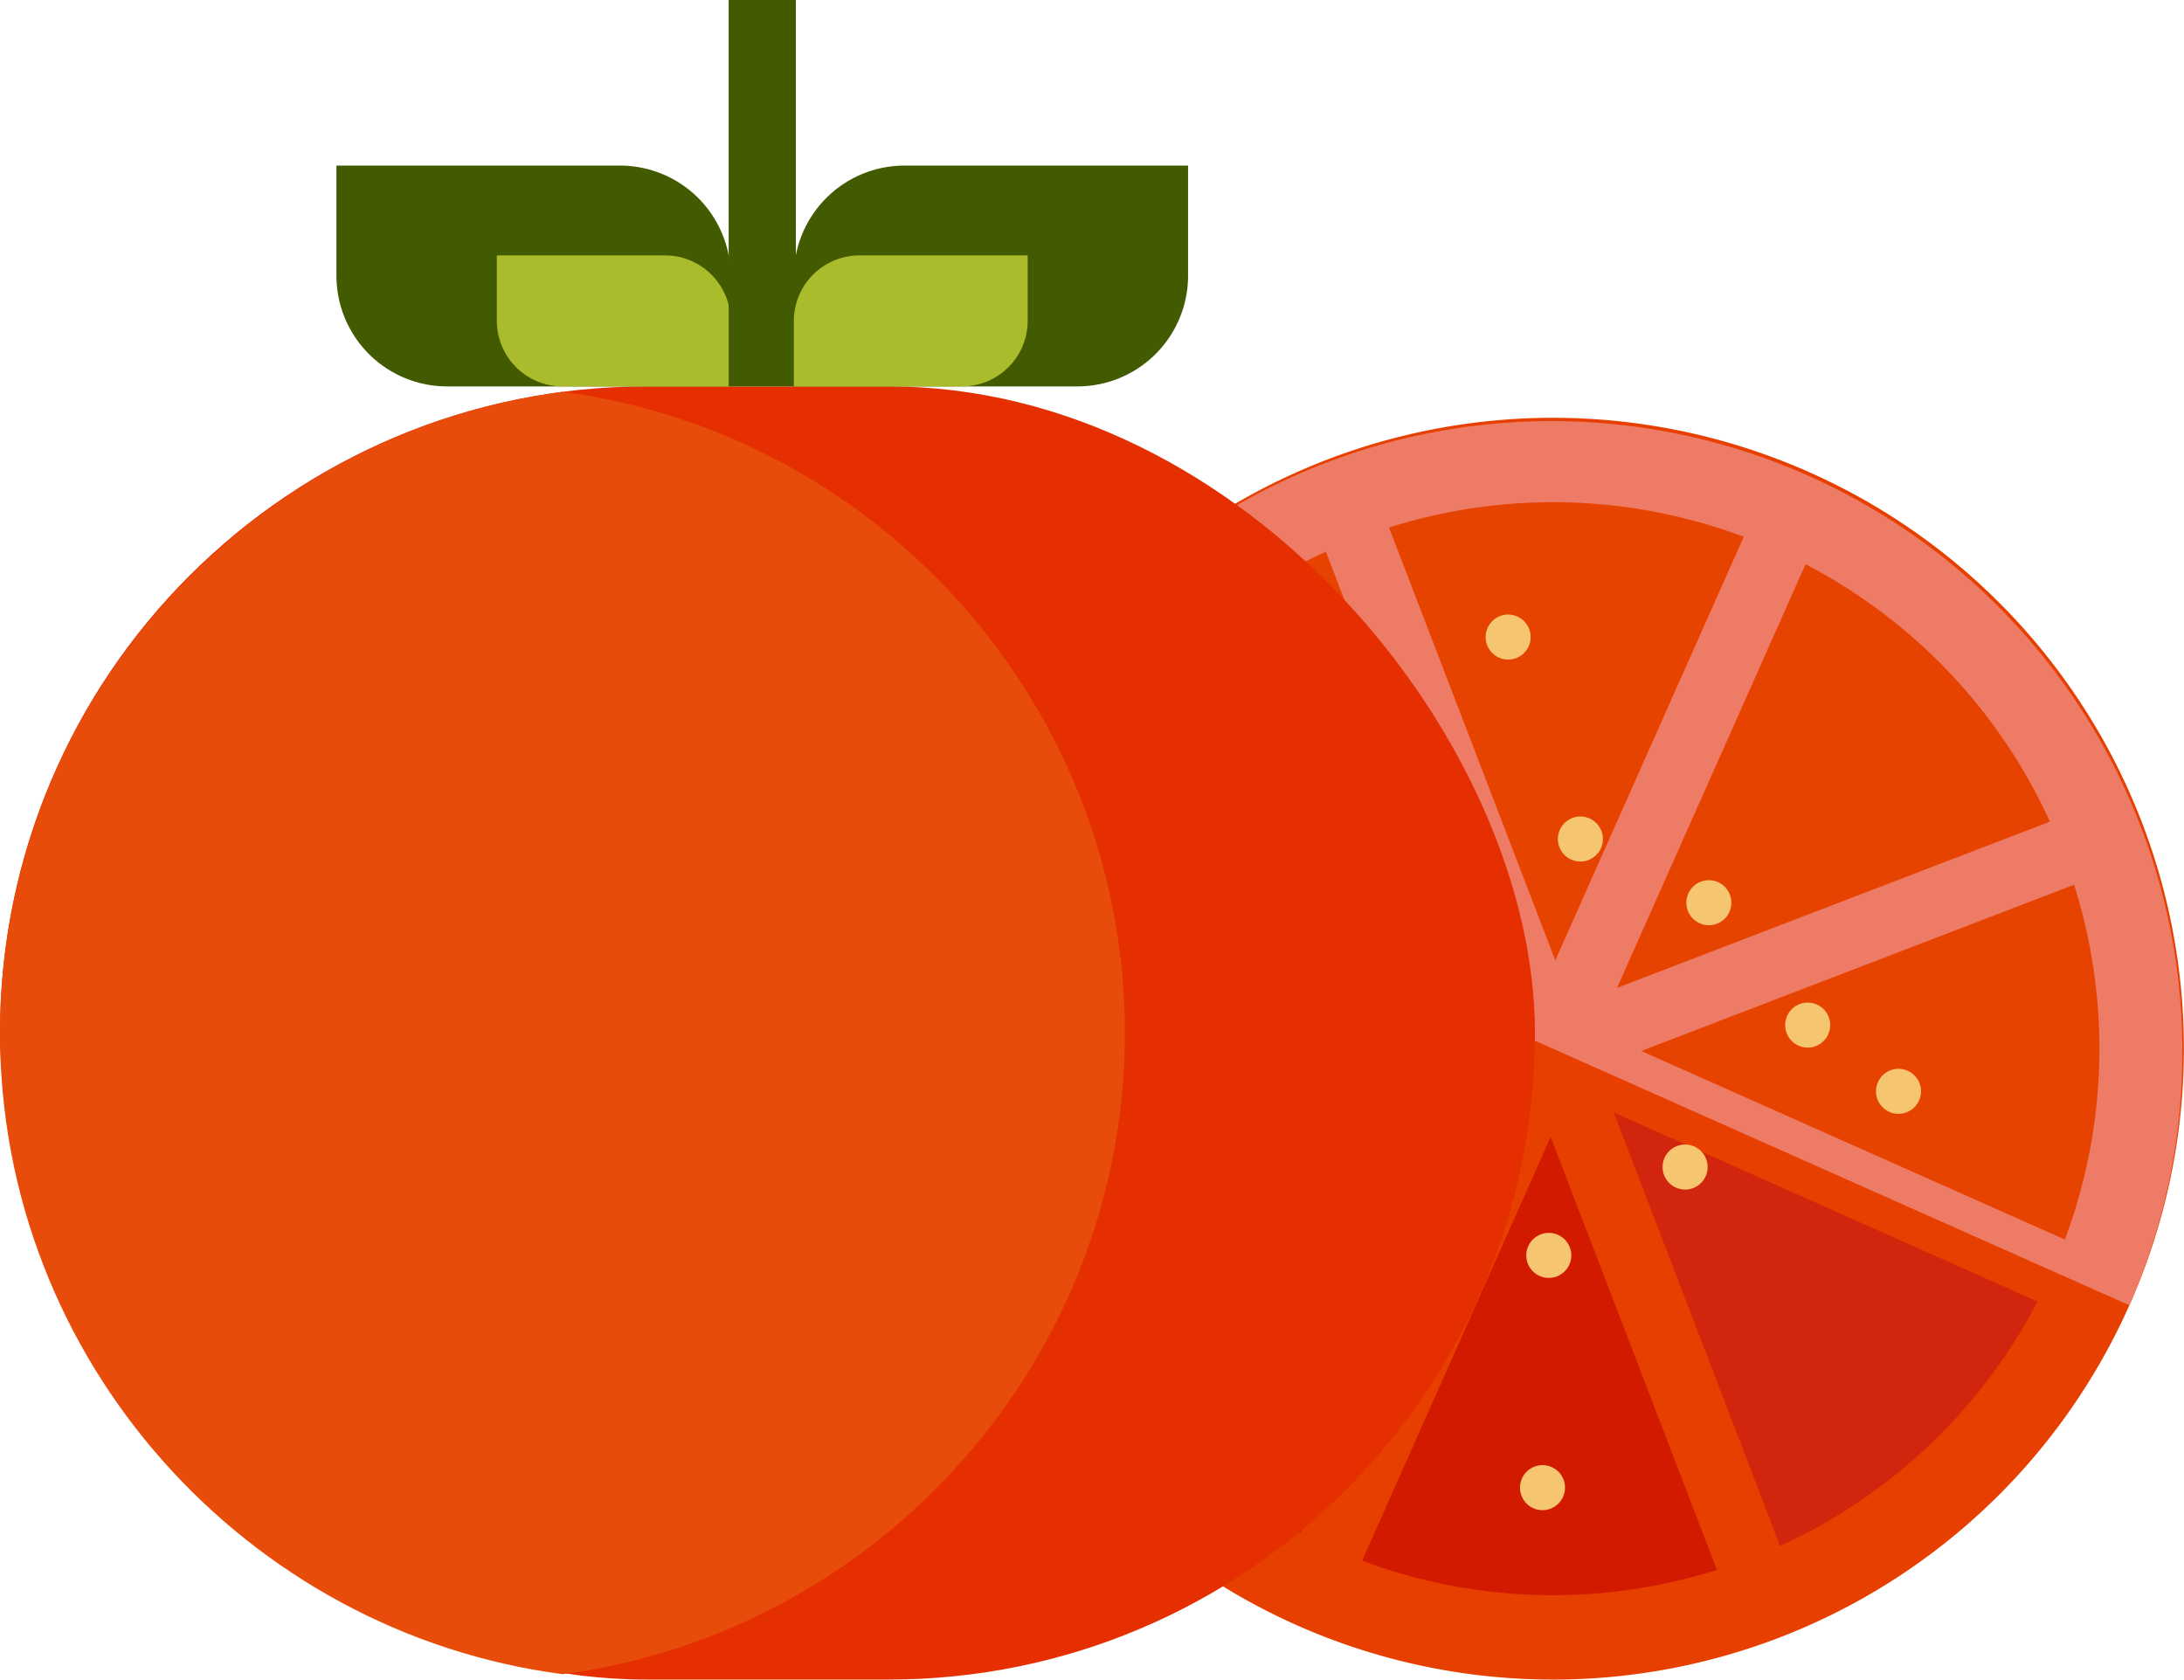 <svg xmlns="http://www.w3.org/2000/svg" viewBox="0 0 404.42 311.03">
  <title>tomato_produce</title>
  <g id="Layer_2" data-name="Layer 2">
    <g id="Layer_1-2" data-name="Layer 1">
      <g>
        <path d="M180.85,146.69a116.82,116.82,0,1,1,59.23,154.22A116.81,116.81,0,0,1,180.85,146.69Z" style="fill: #e73f00;fill-rule: evenodd"/>
        <path d="M180.85,146.69a116.82,116.82,0,0,1,213.45,95Z" style="fill: #ee7b66;fill-rule: evenodd"/>
        <path d="M191.07,224.55a100.75,100.75,0,0,1,1.71-65.7l78.44,34.91Z" style="fill: #d11a00;fill-rule: evenodd"/>
        <path d="M240.8,283.89a100.74,100.74,0,0,1-45.25-47.66l80.16-30.78Z" style="fill: #d11a00;fill-rule: evenodd"/>
        <path d="M317.93,290.69a100.76,100.76,0,0,1-65.7-1.71l34.91-78.45Z" style="fill: #d11a00;fill-rule: evenodd"/>
        <path d="M377.28,241a100.75,100.75,0,0,1-47.66,45.25L298.83,206Z" style="fill: #d1250d;fill-rule: evenodd"/>
        <path d="M384.07,163.82a100.73,100.73,0,0,1-1.71,65.7l-78.45-34.91Z" style="fill: #e74300;fill-rule: evenodd"/>
        <path d="M334.34,104.48a100.74,100.74,0,0,1,45.25,47.66l-80.16,30.78Z" style="fill: #e74300;fill-rule: evenodd"/>
        <path d="M257.21,97.68a100.75,100.75,0,0,1,65.69,1.71L288,177.83Z" style="fill: #e74300;fill-rule: evenodd"/>
        <path d="M197.86,147.41a100.71,100.71,0,0,1,47.66-45.25l30.78,80.15Z" style="fill: #e74300;fill-rule: evenodd"/>
        <circle cx="285.65" cy="275.5" r="4.17" transform="translate(-82.18 424.49) rotate(-66.02)" style="fill: #f5c570"/>
        <circle cx="286.81" cy="232.49" r="4.17" transform="translate(-42.25 399.91) rotate(-66)" style="fill: #f5c570"/>
        <circle cx="230.33" cy="239.47" r="4.17" transform="translate(-82.09 352.56) rotate(-66.01)" style="fill: #f5c570"/>
        <path d="M308.23,214.4a4.17,4.17,0,1,1,2.12,5.51A4.17,4.17,0,0,1,308.23,214.4Z" style="fill: #f5c570;fill-rule: evenodd"/>
        <circle cx="292.63" cy="155.34" r="4.17" transform="translate(31.75 359.55) rotate(-66.01)" style="fill: #f5c570"/>
        <circle cx="229.38" cy="130.01" r="4.17" transform="translate(17.34 286.72) rotate(-66.01)" style="fill: #f5c570"/>
        <circle cx="279.27" cy="117.96" r="4.17" transform="translate(57.99 325.19) rotate(-66.02)" style="fill: #f5c570"/>
        <circle cx="316.43" cy="167.14" r="4.17" transform="translate(35.12 388.34) rotate(-66.02)" style="fill: #f5c570"/>
        <circle cx="260.57" cy="159.72" r="4.17" transform="translate(8.72 332.86) rotate(-66.01)" style="fill: #f5c570"/>
        <circle cx="261.01" cy="219.07" r="4.17" transform="translate(-45.25 368.49) rotate(-66.01)" style="fill: #f5c570"/>
        <circle cx="244.42" cy="192.89" r="4.17" transform="matrix(0.41, -0.91, 0.91, 0.41, -31.21, 337.7)" style="fill: #f5c570"/>
        <circle cx="334.76" cy="189.83" r="4.17" transform="translate(25.16 418.42) rotate(-66)" style="fill: #f5c570"/>
        <circle cx="351.54" cy="202.05" r="4.17" transform="translate(24.03 441.1) rotate(-66.01)" style="fill: #f5c570"/>
      </g>
      <g>
        <rect y="71.55" width="284.23" height="239.45" rx="119.72" ry="119.72" style="fill: #e52f00"/>
        <path d="M104.15,310C45.59,302.28,0,251.85,0,191.27H0c0-60.57,45.59-111,104.15-118.71C162.71,80.26,208.3,130.7,208.3,191.27h0C208.3,251.85,162.71,302.28,104.15,310Z" style="fill: #e84c0a;fill-rule: evenodd"/>
        <path d="M135.3,71.55H82.74A20.5,20.5,0,0,1,62.3,51.11V30.66h52.56A20.5,20.5,0,0,1,135.3,51.1Z" style="fill: #425b01;fill-rule: evenodd"/>
        <path d="M135.3,71.55H104.12A12.16,12.16,0,0,1,92,59.42V47.29h31.19A12.16,12.16,0,0,1,135.3,59.42Z" style="fill: #aabb2b;fill-rule: evenodd"/>
        <rect x="134.93" width="12.44" height="71.55" style="fill: #425b01"/>
        <path d="M147,71.55h52.56A20.5,20.5,0,0,0,220,51.11V30.66H167.43A20.5,20.5,0,0,0,147,51.1Z" style="fill: #425b01;fill-rule: evenodd"/>
        <path d="M147,71.55h31.19A12.16,12.16,0,0,0,190.3,59.42V47.29H159.12A12.16,12.16,0,0,0,147,59.42Z" style="fill: #aabb2b;fill-rule: evenodd"/>
      </g>
    </g>
  </g>
</svg>
